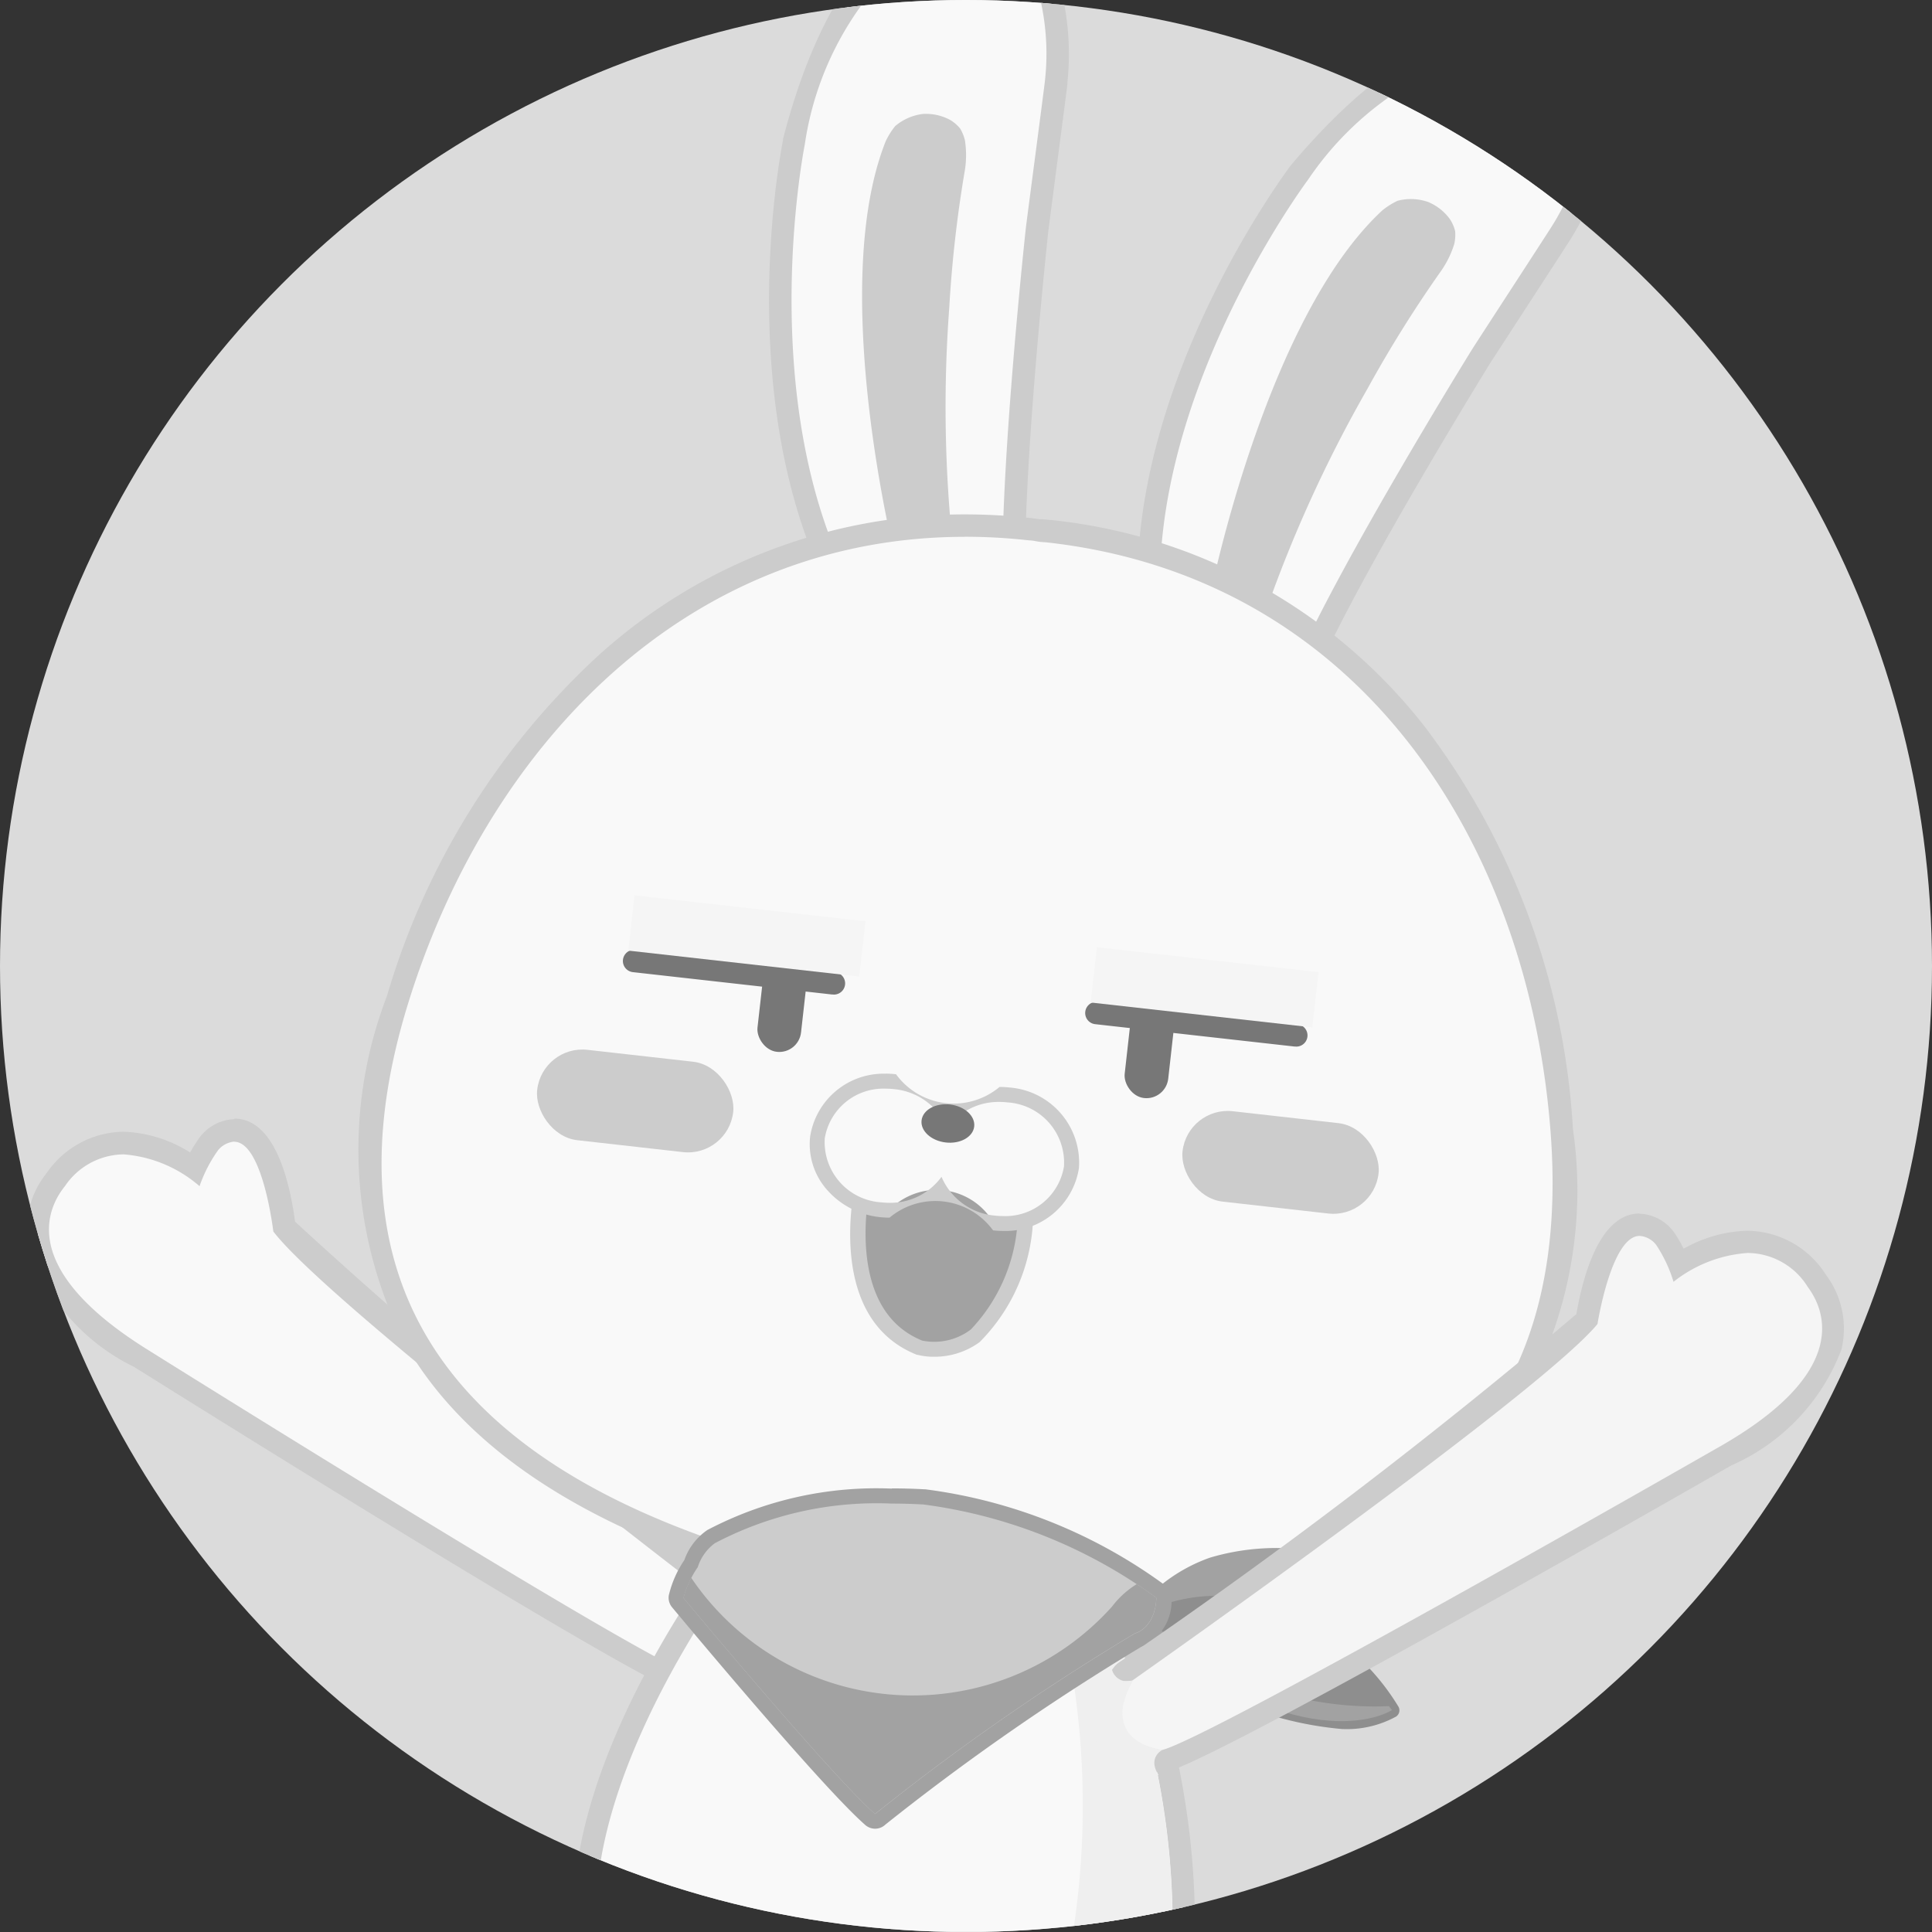 
<svg xmlns="http://www.w3.org/2000/svg" id="img_profile_ex" width="28" height="28" viewBox="0 0 28 28">
    <rect x="0" y="0" width="28" height="28" fill="#333333" stroke="none"/>
    <defs>
        <clipPath id="clip-path">
            <circle id="타원_336" cx="14" cy="14" r="14" fill="#fff" stroke="#707070"/>
        </clipPath>
        <clipPath id="clip-path-2">
            <path id="패스_6388" d="M1071.084 1144.61c.033-.033 1.938-1.283 3.752 1.207 0 0-1.2.8-3.693-1.172" class="cls-2" transform="translate(-1071.084 -1144.267)"/>
        </clipPath>
        <clipPath id="clip-path-3">
            <path id="패스_6392" d="M1017.777 1132.3a7.331 7.331 0 0 0-3.378-1.353 5.357 5.357 0 0 0-3.022.561.681.681 0 0 0-.248.347 1.436 1.436 0 0 0-.207.447c.25.3 2.181 2.608 2.777 3.131a33.734 33.734 0 0 1 3.764-2.616s.296-.068.314-.517z" class="cls-2" transform="translate(-1010.923 -1130.934)"/>
        </clipPath>
        <style>
            .cls-2{fill:#a2a2a2}.cls-5{fill:#f9f9f9}.cls-6{fill:#ccc}.cls-7{fill:#efefef}.cls-8{fill:#777}.cls-9{fill:#b2b2b2}.cls-10{fill:#f5f5f5}.cls-11{fill:#8e8e8e}
        </style>
    </defs>
    <circle id="타원_337" cx="14" cy="14" r="14" fill="#dbdbdb"/>
    <g id="마스크_그룹_2" clip-path="url(#clip-path)">
        <g id="_6" transform="translate(.384 -1.458)">
            <g id="왼팔" transform="translate(0 17.68)">
                <g id="그룹_12762" transform="translate(.163 .162)">
                    <path id="패스_6360" d="M933.992 1089.063a.169.169 0 0 1-.042-.005c-.67-.18-7.217-4.275-7.961-4.741a2.85 2.85 0 0 1-1.454-1.633 1.136 1.136 0 0 1 .2-.895v-.006c.014-.02.029-.039.044-.057a1.2 1.2 0 0 1 .977-.521 1.9 1.9 0 0 1 1.025.368 2.312 2.312 0 0 1 .213-.363l.015-.018a.5.5 0 0 1 .349-.171c.5 0 .675 1.016.723 1.4a83.137 83.137 0 0 0 6.472 5.361.158.158 0 0 1 .046.054.744.744 0 0 1-.6 1.23z" class="cls-5" transform="translate(-924.512 -1081.02)"/>
                </g>
                <g id="그룹_12764">
                    <g id="그룹_12763">
                        <path id="패스_6361" d="M926.019 1079.845c.416 0 .568 1.3.568 1.3.8 1.055 6.529 5.425 6.529 5.425.492.941-.463.992-.463.992-.666-.179-7.917-4.722-7.917-4.722-1.748-1.1-1.466-1.941-1.208-2.3.013-.018.026-.036.039-.051a1.038 1.038 0 0 1 .851-.461 1.9 1.9 0 0 1 1.1.461 2.035 2.035 0 0 1 .27-.523.343.343 0 0 1 .233-.123m0-.325a.652.652 0 0 0-.464.219.315.315 0 0 0-.031.036 2.319 2.319 0 0 0-.145.227 1.934 1.934 0 0 0-.962-.3 1.369 1.369 0 0 0-1.107.585l-.045.059a1.3 1.3 0 0 0-.227 1.024 2.992 2.992 0 0 0 1.527 1.739c1.218.763 7.327 4.579 8.006 4.76a.317.317 0 0 0 .084.011h.017a.9.9 0 0 0 .734-1.467.325.325 0 0 0-.091-.108 79.1 79.1 0 0 1-6.415-5.3c-.079-.6-.3-1.493-.878-1.493z" class="cls-6" transform="translate(-923.01 -1079.52)"/>
                    </g>
                </g>
            </g>
            <g id="그룹_12768" transform="translate(7.928 22.71)">
                <g id="그룹_12765" transform="translate(.162 .163)">
                    <path id="패스_6362" d="M997.882 1134.207a.163.163 0 0 1-.162-.15c-.157-2.1 1.492-4.581 2-5.291a3.882 3.882 0 0 1 1.06-.923 3.644 3.644 0 0 1 1.443-.376h.071a4.056 4.056 0 0 1 1.115.159 3.591 3.591 0 0 1 1.508.932l.009.011a4.6 4.6 0 0 1 .414.623 11.458 11.458 0 0 1 1.047 4.866.162.162 0 0 1-.162.15z" class="cls-5" transform="translate(-997.71 -1127.466)"/>
                </g>
                <g id="그룹_12767">
                    <g id="그룹_12766">
                        <path id="패스_6363" d="M1000.959 1126.29a3.889 3.889 0 0 1 1.068.152 3.435 3.435 0 0 1 1.437.889 4.429 4.429 0 0 1 .4.6 11.241 11.241 0 0 1 1.029 4.779h-8.345c-.144-1.927 1.3-4.248 1.972-5.184a3.746 3.746 0 0 1 1-.873 3.481 3.481 0 0 1 1.377-.358h.063m0-.325h-.08a3.8 3.8 0 0 0-1.505.391 4.061 4.061 0 0 0-1.118.972c-.52.725-2.2 3.246-2.034 5.4a.325.325 0 0 0 .324.3h8.345a.325.325 0 0 0 .324-.3 11.63 11.63 0 0 0-1.056-4.937l-.008-.017a4.744 4.744 0 0 0-.431-.65l-.019-.022a3.747 3.747 0 0 0-1.573-.974h-.005a4.223 4.223 0 0 0-1.163-.166z" class="cls-6" transform="translate(-996.21 -1125.965)"/>
                    </g>
                </g>
            </g>
            <g id="그룹_12769" transform="translate(14.617 23.605)">
                <path id="패스_6364" d="M1058.521 1140.077h1.439a11.247 11.247 0 0 0-1.028-4.779 4.451 4.451 0 0 0-.4-.6 3.278 3.278 0 0 0-.565-.471 12.021 12.021 0 0 1 .554 5.85z" class="cls-7" transform="translate(-1057.969 -1134.23)"/>
            </g>
            <g id="왼귀" transform="translate(10.757)">
                <g id="그룹_12771">
                    <path id="패스_6365" d="M1026.042 928.526a1.76 1.76 0 0 1-.538-.086 1.118 1.118 0 0 1-.54-.417c-1.69-2.768-.937-6.71-.9-6.876.451-1.742 1.166-2.845 2.128-3.289a1.036 1.036 0 0 1 .4-.079 1.208 1.208 0 0 1 .916.459.166.166 0 0 1 .018.024 3.743 3.743 0 0 1 .343 2.006v.012c-.011.1-.092.717-.163 1.262l-.114.873c-.005.04-.381 3.533-.333 5.149a.841.841 0 0 1-.379.727 1.586 1.586 0 0 1-.83.234z" class="cls-5" transform="translate(-1023.698 -917.617)"/>
                    <g id="그룹_12770">
                        <path id="패스_6366" d="M1025.22 916.6a1.047 1.047 0 0 1 .794.4 3.52 3.52 0 0 1 .32 1.917c-.02.177-.267 2.042-.277 2.136 0 0-.383 3.528-.333 5.173a.68.68 0 0 1-.305.585 1.421 1.421 0 0 1-.742.208 1.6 1.6 0 0 1-.489-.078.946.946 0 0 1-.454-.352c-1.679-2.749-.883-6.739-.88-6.755a4.559 4.559 0 0 1 2.037-3.173.88.88 0 0 1 .33-.064m0-.325a1.2 1.2 0 0 0-.454.089l-.013.005c-1.008.466-1.753 1.6-2.215 3.386v.017c-.034.168-.809 4.155.921 6.989l.008.012a1.264 1.264 0 0 0 .617.478h.007a1.917 1.917 0 0 0 .588.094 1.743 1.743 0 0 0 .91-.255l.009-.005a1 1 0 0 0 .453-.873c-.047-1.606.328-5.088.332-5.122l.113-.871c.075-.572.153-1.164.164-1.265v-.024a3.892 3.892 0 0 0-.366-2.1.371.371 0 0 0-.035-.048 1.366 1.366 0 0 0-1.038-.514z" class="cls-6" transform="translate(-1022.332 -916.279)"/>
                    </g>
                </g>
                <path id="패스_6368" d="M1036.122 951.345v-.028a19.43 19.43 0 0 1-.063-3.556 18.021 18.021 0 0 1 .227-2 1.4 1.4 0 0 0 0-.434.626.626 0 0 0-.068-.167.546.546 0 0 0-.146-.126.74.74 0 0 0-.389-.087.759.759 0 0 0-.407.176 1.107 1.107 0 0 0-.137.218c-.848 2.127.144 6.07.144 6.07a.565.565 0 0 0 .025.089.429.429 0 0 0 .329.323.752.752 0 0 0 .236-.007.379.379 0 0 0 .249-.471z" class="cls-6" transform="translate(-1033.443 -941.838)"/>
            </g>
            <g id="그룹_12773" transform="translate(16.101 1.746)">
                <path id="패스_6370" d="M1074.657 943.618a1.639 1.639 0 0 1-1.133-.465 1.12 1.12 0 0 1-.307-.608c-.334-3.249 2.126-6.562 2.151-6.595 1.146-1.362 2.256-2.049 3.306-2.049h.032a1.125 1.125 0 0 1 1.022.91.161.161 0 0 1 .005.029 3.744 3.744 0 0 1-.556 1.958l-.006.01c-.053.085-.393.608-.692 1.069-.235.362-.458.7-.479.739s-1.868 3.023-2.521 4.5a.839.839 0 0 1-.656.493c-.059.006-.112.008-.165.008z" class="cls-5" transform="translate(-1073.021 -933.738)"/>
                <g id="그룹_12772">
                    <path id="패스_6371" d="M1077.324 932.725h.03a.964.964 0 0 1 .867.792 3.518 3.518 0 0 1-.538 1.867c-.094.151-1.122 1.727-1.171 1.808 0 0-1.867 3.017-2.532 4.523a.68.68 0 0 1-.527.4c-.049 0-.1.007-.145.007a1.481 1.481 0 0 1-1.022-.421.948.948 0 0 1-.258-.514c-.329-3.2 2.11-6.461 2.12-6.474a4.6 4.6 0 0 1 3.176-1.984m0-.325c-1.1 0-2.252.706-3.425 2.1l-.011.014c-.1.137-2.522 3.4-2.183 6.7v.014a1.265 1.265 0 0 0 .351.7l.006.005a1.8 1.8 0 0 0 1.245.51c.058 0 .117 0 .176-.008h.01a1 1 0 0 0 .786-.591c.65-1.469 2.49-4.448 2.509-4.478l.479-.738c.314-.483.639-.983.693-1.069l.012-.021a3.892 3.892 0 0 0 .574-2.049.331.331 0 0 0-.011-.059 1.281 1.281 0 0 0-1.162-1.027h-.047z" class="cls-6" transform="translate(-1071.673 -932.4)"/>
                </g>
            </g>
            <g id="그룹_12774" transform="translate(17.149 4.342)">
                <path id="패스_6373" d="M1082.158 962.377v-.027a19.387 19.387 0 0 1 1.477-3.235 18.016 18.016 0 0 1 1.069-1.71 1.4 1.4 0 0 0 .189-.391.634.634 0 0 0 .011-.18.557.557 0 0 0-.078-.177.739.739 0 0 0-.314-.246.758.758 0 0 0-.443-.017 1.128 1.128 0 0 0-.218.137c-1.683 1.553-2.488 5.538-2.488 5.538a.545.545 0 0 0-.015.091.429.429 0 0 0 .157.433.759.759 0 0 0 .216.1.379.379 0 0 0 .437-.316z" class="cls-6" transform="translate(-1081.348 -956.368)"/>
            </g>
            <g id="얼굴" transform="translate(4.823 8.912)">
                <g id="그룹_12775" transform="translate(.163 .163)">
                    <path id="패스_6375" d="M978.125 1015.72a17.758 17.758 0 0 1-2.5-.31c-3.011-.724-5.011-1.927-5.947-3.575a6.041 6.041 0 0 1-.242-4.9c1.314-4.235 4.464-6.866 8.22-6.866a8.591 8.591 0 0 1 .954.054l.11.015h.045l.106.009c4.144.465 7.063 3.871 7.435 8.677a6.023 6.023 0 0 1-1.343 4.745c-1.318 1.424-3.618 2.147-6.835 2.147z" class="cls-5" transform="translate(-969.045 -1000.068)"/>
                </g>
                <g id="그룹_12777">
                    <g id="그룹_12776">
                        <path id="패스_6376" d="M976.318 998.892a8.379 8.379 0 0 1 .936.053c.044 0 .087.011.13.018s.087.007.131.012c4.5.505 6.964 4.309 7.291 8.528.319 4.118-1.868 6.717-8.016 6.718a17.654 17.654 0 0 1-2.469-.307c-5.783-1.391-7.274-4.381-6.068-8.269 1.165-3.755 4.052-6.752 8.065-6.752m0-.325a7.9 7.9 0 0 0-5.316 2.05 10.862 10.862 0 0 0-3.059 4.93 6.2 6.2 0 0 0 .256 5.03c.96 1.689 2.994 2.917 6.046 3.651h.01a18.189 18.189 0 0 0 2.526.313h.01c3.264 0 5.6-.74 6.954-2.2a6.176 6.176 0 0 0 1.386-4.868 10.657 10.657 0 0 0-2.15-5.833 7.9 7.9 0 0 0-5.429-2.993l-.111-.01h-.04l-.11-.015a8.767 8.767 0 0 0-.972-.055z" class="cls-6" transform="translate(-967.542 -998.567)"/>
                    </g>
                </g>
            </g>
            <g id="그룹_12778" transform="translate(11.938 18.05)">
                <path id="패스_6377" d="M1034.361 1084.286s-.5 1.973.8 2.487c0 0 1.439.406 1.52-2.23l-.338-.379-.872-.135-.359-.088-.771.264" class="cls-2" transform="translate(-1034.156 -1083.833)"/>
                <path id="패스_6378" d="M1034.453 1086.013a.946.946 0 0 1-.233-.027h-.01c-1.366-.538-.9-2.5-.871-2.612a.13.13 0 0 1-.01-.022.108.108 0 0 1 .067-.137l.771-.264a.108.108 0 0 1 .061 0l.359.088.862.134a.107.107 0 0 1 .064.035l.338.378a.109.109 0 0 1 .028.075 2.662 2.662 0 0 1-.765 2.141 1.107 1.107 0 0 1-.661.211zm-.17-.234a.878.878 0 0 0 .705-.161 2.48 2.48 0 0 0 .672-1.927l-.283-.317-.833-.129-.337-.082-.654.224a.106.106 0 0 1 0 .035c-.007.019-.461 1.878.731 2.357z" class="cls-6" transform="translate(-1033.24 -1082.942)"/>
            </g>
            <g id="그룹_12782" transform="translate(11.348 17.019)">
                <g id="그룹_12779" transform="translate(.108 .108)">
                    <path id="패스_6379" d="M1031.484 1076.481a1.091 1.091 0 0 1-.132-.008.952.952 0 0 0-1.512-.185 1.144 1.144 0 0 1-.132-.008.984.984 0 0 1-.911-1.047.97.97 0 0 1 1-.816 1.144 1.144 0 0 1 .132.008.953.953 0 0 0 1.512.185 1.164 1.164 0 0 1 .132.008.985.985 0 0 1 .911 1.047.97.97 0 0 1-1 .816z" class="cls-5" transform="translate(-1028.792 -1074.419)"/>
                </g>
                <g id="그룹_12781">
                    <g id="그룹_12780">
                        <path id="패스_6380" d="M1028.9 1073.636a1.041 1.041 0 0 1 .12.007.929.929 0 0 1 .767.563.916.916 0 0 1 .757-.378 1.064 1.064 0 0 1 .119.007.875.875 0 0 1 .816.927.86.86 0 0 1-.888.72 1.077 1.077 0 0 1-.12-.007.93.93 0 0 1-.767-.562.916.916 0 0 1-.757.377 1.071 1.071 0 0 1-.119-.007.875.875 0 0 1-.816-.927.861.861 0 0 1 .888-.72m0-.217a1.078 1.078 0 0 0-1.1.912 1 1 0 0 0 .252.779 1.183 1.183 0 0 0 .754.387 1.255 1.255 0 0 0 .145.008 1.035 1.035 0 0 1 1.5.184 1.284 1.284 0 0 0 .145.009 1.078 1.078 0 0 0 1.1-.912 1.093 1.093 0 0 0-1.006-1.167 1.25 1.25 0 0 0-.145-.008 1.035 1.035 0 0 1-1.5-.184 1.259 1.259 0 0 0-.145-.009z" class="cls-6" transform="translate(-1027.791 -1073.419)"/>
                    </g>
                </g>
            </g>
            <g id="그룹_12783" transform="translate(12.94 17.419)">
                <ellipse id="타원_186" cx=".277" cy=".384" class="cls-8" rx=".277" ry=".384" transform="rotate(-83.325 .31 .276)"/>
            </g>
            <g id="그룹_12784" transform="translate(15.344 15.975)">
                <path id="선_129" d="M0 0L2.887 0.324" class="cls-9" transform="translate(.162 .163)"/>
                <path id="패스_6381" d="M1067.732 1064.426h-.018l-2.888-.324a.162.162 0 1 1 .036-.323l2.888.324a.162.162 0 0 1-.018.324z" class="cls-8" transform="translate(-1064.682 -1063.776)"/>
            </g>
            <g id="그룹_12785" transform="translate(15.88 15.789)">
                <rect id="사각형_1609" width=".635" height="1.557" class="cls-8" rx=".318" transform="rotate(6.405 .087 1.555)"/>
            </g>
            <g id="그룹_12786" transform="translate(15.423 15.186)">
                <path id="사각형_1610" d="M0 0H3.232V0.806H0z" class="cls-10" transform="rotate(6.405 .045 .804)"/>
            </g>
            <g id="그룹_12787" transform="translate(8.642 15.222)">
                <path id="선_130" d="M0 0L2.887 0.324" class="cls-9" transform="translate(.162 .163)"/>
                <path id="패스_6382" d="M1005.854 1057.478h-.018l-2.887-.324a.162.162 0 1 1 .036-.323l2.887.324a.162.162 0 0 1-.018.324z" class="cls-8" transform="translate(-1002.803 -1056.829)"/>
            </g>
            <g id="그룹_12788" transform="translate(10.559 15.119)">
                <rect id="사각형_1611" width=".635" height="1.557" class="cls-8" rx=".318" transform="rotate(6.43 .087 1.549)"/>
            </g>
            <g id="그룹_12789" transform="translate(8.722 14.434)">
                <path id="사각형_1612" d="M0 0H3.368V0.806H0z" class="cls-10" transform="rotate(6.405 .045 .804)"/>
            </g>
            <g id="그룹_12790" transform="translate(7.328 16.599)">
                <rect id="사각형_1613" width="2.859" height="1.318" class="cls-6" rx=".659" transform="rotate(6.43 .073 1.308)"/>
            </g>
            <g id="그룹_12791" transform="translate(16.681 17.489)">
                <rect id="사각형_1614" width="2.859" height="1.318" class="cls-6" rx=".659" transform="rotate(6.43 .073 1.308)"/>
            </g>
            <g id="그룹_12792" transform="translate(15.942 23.872)">
                <path id="패스_6383" d="M1071.2 1138.733c.016-.044 1.239-1.966 3.917-.441 0 0-.766 1.218-3.849.449" class="cls-2" transform="translate(-1071.096 -1137.595)"/>
                <path id="패스_6384" d="M1072.224 1138.2a7.782 7.782 0 0 1-1.872-.259h-.01a.112.112 0 0 1-.071 0 .113.113 0 0 1-.062-.144 2.375 2.375 0 0 1 1.205-.947 3.382 3.382 0 0 1 2.866.449.108.108 0 0 1 .038.152c-.025.033-.499.749-2.094.749zm-1.728-.447c2.381.572 3.309-.086 3.562-.336a3.211 3.211 0 0 0-2.418-.419 2.285 2.285 0 0 0-1.14.755z" class="cls-2" transform="translate(-1070.202 -1136.69)"/>
            </g>
            <g id="그룹_12793" transform="translate(15.927 24.584)">
                <path id="패스_6385" d="M1071.084 1144.61c.033-.033 1.938-1.283 3.752 1.207 0 0-1.2.8-3.693-1.172" class="cls-11" transform="translate(-1070.974 -1144.159)"/>
                <path id="패스_6386" d="M1073.2 1145.2a5.1 5.1 0 0 1-3.032-1.357l-.008-.007a.11.11 0 0 1-.061-.189 2.374 2.374 0 0 1 1.489-.368 3.382 3.382 0 0 1 2.428 1.587.109.109 0 0 1-.028.154 1.485 1.485 0 0 1-.788.18zm-2.823-1.469c1.949 1.51 3.056 1.285 3.386 1.158a3.211 3.211 0 0 0-2.033-1.377 2.282 2.282 0 0 0-1.354.215z" class="cls-11" transform="translate(-1070.066 -1143.268)"/>
            </g>
            <g id="그룹_12796" transform="translate(16.037 24.692)">
                <g id="그룹_12795" clip-path="url(#clip-path-2)">
                    <g id="그룹_12794" transform="translate(-.46 .17)">
                        <path id="패스_6387" d="M1067.451 1145.841a4.893 4.893 0 0 0 3.72 1.313l-.055.486-1.55.455-1.188.02-1.326-.348-.028-.667-.183-1.016z" class="cls-2" transform="translate(-1066.84 -1145.841)"/>
                    </g>
                </g>
            </g>
            <g id="그룹_12799" transform="translate(9.305 23.032)">
                <g id="그룹_12797" transform="translate(.108 .108)">
                    <path id="패스_6389" d="M1012.808 1134.648a.106.106 0 0 1-.07-.026c-.606-.532-2.568-2.877-2.789-3.143a.109.109 0 0 1-.024-.087 1.472 1.472 0 0 1 .216-.478.781.781 0 0 1 .289-.39 5.156 5.156 0 0 1 2.62-.59c.151 0 .308 0 .465.013a7.379 7.379 0 0 1 3.439 1.376.109.109 0 0 1 .041.089.6.6 0 0 1-.379.614 33.757 33.757 0 0 0-3.73 2.593.113.113 0 0 1-.078.029z" class="cls-6" transform="translate(-1009.924 -1129.934)"/>
                </g>
                <g id="그룹_12798">
                    <path id="패스_6390" d="M1012.157 1129.151q.22 0 .459.013a7.329 7.329 0 0 1 3.377 1.353c-.018.45-.312.517-.312.517a33.754 33.754 0 0 0-3.764 2.616c-.6-.523-2.527-2.831-2.777-3.131a1.433 1.433 0 0 1 .207-.447.682.682 0 0 1 .248-.347 5.034 5.034 0 0 1 2.563-.574m0-.217a5.264 5.264 0 0 0-2.672.6.878.878 0 0 0-.334.436 1.535 1.535 0 0 0-.225.51.217.217 0 0 0 .047.174c.363.435 2.2 2.631 2.8 3.155a.216.216 0 0 0 .292-.006 34.337 34.337 0 0 1 3.7-2.571.72.72 0 0 0 .446-.71.216.216 0 0 0-.081-.178 7.489 7.489 0 0 0-3.487-1.4h-.014c-.159-.009-.318-.013-.471-.013z" class="cls-2" transform="translate(-1008.923 -1128.934)"/>
                </g>
            </g>
            <g id="그룹_12802" transform="translate(9.521 23.248)">
                <g id="그룹_12801" clip-path="url(#clip-path-3)">
                    <g id="그룹_12800" transform="translate(-1.28 .973)">
                        <path id="패스_6391" d="M1000.426 1139.918a3.878 3.878 0 0 0 6.167.52 1.313 1.313 0 0 1 .819-.5l.118 1.618-1.355 1.66-2.273 1.362-1.659.241-1.716-1.016-1.163-1.381-.261-1.149.332-.886z" class="cls-2" transform="translate(-999.101 -1139.918)"/>
                    </g>
                </g>
            </g>
            <g id="오른팔" transform="translate(15.55 19.045)">
                <g id="그룹_12803" transform="translate(.163 .162)">
                    <path id="패스_6393" d="M1068.822 1101.4a.744.744 0 0 1-.55-1.253.166.166 0 0 1 .048-.052 83.062 83.062 0 0 0 6.678-5.1c.063-.375.275-1.369.764-1.369a.489.489 0 0 1 .356.184l.015.018a2.339 2.339 0 0 1 .2.371 1.941 1.941 0 0 1 .989-.328 1.193 1.193 0 0 1 1.008.564l.038.054a1.137 1.137 0 0 1 .164.906 2.851 2.851 0 0 1-1.517 1.574c-.762.437-7.465 4.271-8.142 4.424a.161.161 0 0 1-.036 0z" class="cls-10" transform="translate(-1068.091 -1093.624)"/>
                </g>
                <g id="그룹_12805">
                    <g id="그룹_12804">
                        <path id="패스_6394" d="M1074.42 1092.449a.334.334 0 0 1 .236.132 2.032 2.032 0 0 1 .25.533 1.947 1.947 0 0 1 1.072-.418 1.033 1.033 0 0 1 .875.495c.012.016.025.034.037.053.243.368.492 1.223-1.3 2.25 0 0-7.425 4.254-8.1 4.406 0 0-.952-.089-.424-1.01 0 0 5.894-4.141 6.738-5.164 0 0 .2-1.277.61-1.277m0-.325c-.568 0-.815.873-.916 1.458a79.079 79.079 0 0 1-6.619 5.042.325.325 0 0 0-.1.1.9.9 0 0 0 .676 1.5h.03a.324.324 0 0 0 .072-.008c.685-.155 6.94-3.727 8.187-4.441a2.994 2.994 0 0 0 1.595-1.678 1.3 1.3 0 0 0-.185-1.03l-.045-.064a1.363 1.363 0 0 0-1.139-.629 1.972 1.972 0 0 0-.917.26 2.2 2.2 0 0 0-.136-.233.306.306 0 0 0-.029-.037.644.644 0 0 0-.475-.237z" class="cls-6" transform="translate(-1066.586 -1092.124)"/>
                    </g>
                </g>
            </g>
            <g id="그룹_12806" transform="translate(15.443 25.61)">
                <path id="패스_6395" d="M1065.875 1152.738a.23.23 0 0 0 .3.205s-.519.835.436 1.005c0 0-.216.11-.054.361l-.246.147-.3-.081-.413-.649.025-.537.114-.286z" class="cls-7" transform="translate(-1065.594 -1152.738)"/>
            </g>
            <g id="그룹_12807" transform="translate(15.823 25.81)">
                <path id="패스_6396" d="M1069.188 1154.6a.69.69 0 0 0 .129-.009 1.347 1.347 0 0 0-.143.354l-.07-.15.011-.1z" class="cls-7" transform="translate(-1069.104 -1154.589)"/>
            </g>
        </g>
    </g>
    <circle id="타원_338" cx="14" cy="14" r="14" fill="none"/>
</svg>
